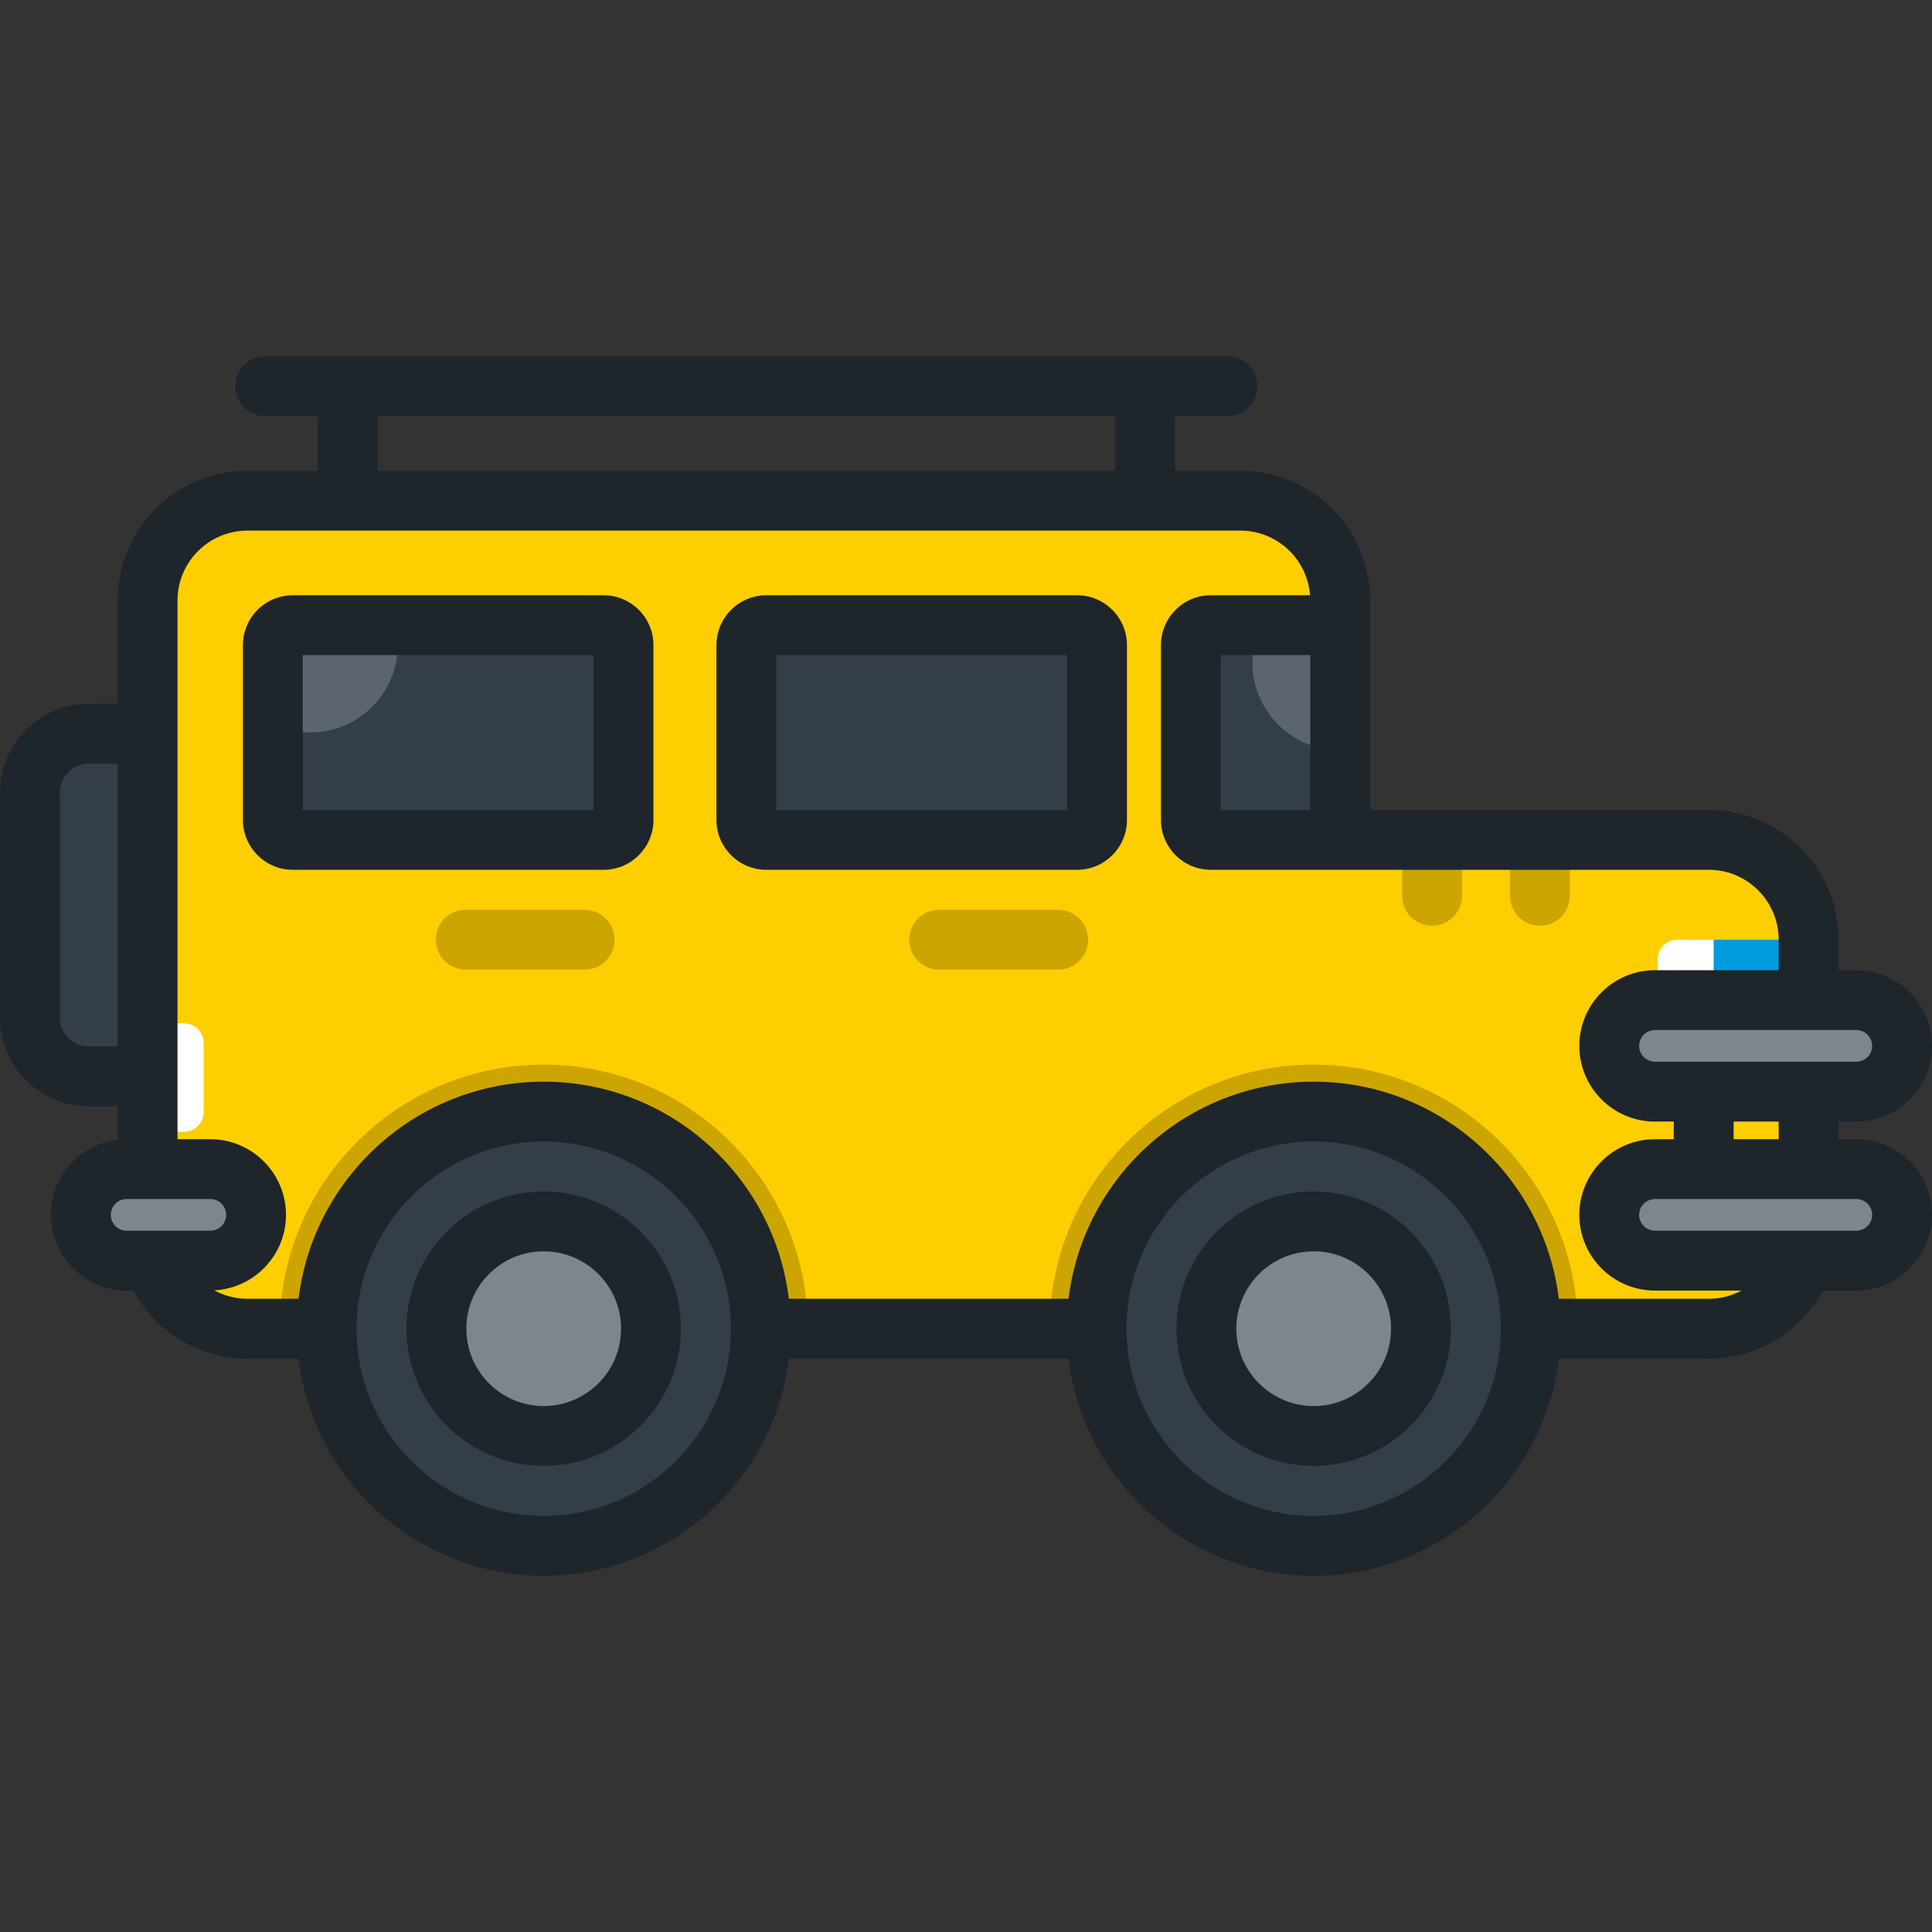 <?xml version="1.0" encoding="iso-8859-1"?>
<!-- Generator: Adobe Illustrator 19.0.0, SVG Export Plug-In . SVG Version: 6.00 Build 0)  -->
<svg version="1.1" id="Layer_1" xmlns="http://www.w3.org/2000/svg" xmlns:xlink="http://www.w3.org/1999/xlink" x="0px" y="0px"
	 viewBox="0 0 512 512" style="enable-background:new 0 0 512 512;" xml:space="preserve">
<rect x="0" y="0" width="512" height="512" fill="#333333" stroke="none"/>
<path style="fill:#333E48;" d="M70.228,269.641c0,8.575-7.016,15.591-15.591,15.591H23.52c-8.575,0-15.592-7.016-15.592-15.591
	V210.03c0-8.575,7.016-15.591,15.592-15.591h31.117c8.575,0,15.591,7.016,15.591,15.591V269.641z"/>
<path style="fill:#FFCE00;" d="M452.845,222.575h-97.673v-63.431c0-14.549-11.904-26.452-26.453-26.452H65.568
	c-14.55,0-26.453,11.905-26.453,26.452v166.522c0,14.549,11.904,26.452,26.453,26.452h387.277c14.55,0,26.453-11.905,26.453-26.452
	v-76.637C479.298,234.48,467.394,222.575,452.845,222.575z"/>
<path style="opacity:0.2;enable-background:new    ;" d="M371.588,237.4c0,4.379,3.55,7.928,7.928,7.928s7.928-3.549,7.928-7.928
	v-14.823h-15.856V237.4z M400.171,222.575v14.823c0,4.379,3.55,7.928,7.928,7.928c4.378,0,7.928-3.549,7.928-7.928v-14.823H400.171z
	"/>
<path style="opacity:0.2;enable-background:new    ;" d="M214.066,352.119c0-38.648-31.331-69.98-69.98-69.98
	s-69.98,31.332-69.98,69.98H214.066z"/>
<circle style="fill:#333E48;" cx="144.091" cy="352.124" r="57.537"/>
<circle style="fill:#7D868C;" cx="144.091" cy="352.124" r="28.43"/>
<path style="fill:#333E48;" d="M355.172,222.575h-34.293c-2.907,0-5.285-2.378-5.285-5.285v-46.324c0-2.907,2.378-5.285,5.285-5.285
	h34.293V222.575z"/>
<path style="opacity:0.2;enable-background:new    ;" d="M320.879,165.68c-2.907,0-5.285,2.378-5.285,5.285v7.4
	c0-2.907,2.378-5.285,5.285-5.285h34.293v-7.4H320.879z"/>
<path style="opacity:0.2;fill:#FFFFFF;enable-background:new    ;" d="M334.134,165.68c-1.421,3.008-2.218,6.368-2.218,9.916
	c0,12.844,10.412,23.256,23.256,23.256V165.68H334.134z"/>
<path style="fill:#333E48;" d="M197.795,170.965c0-2.907,2.378-5.285,5.285-5.285h82.365c2.907,0,5.285,2.378,5.285,5.285v46.324
	c0,2.907-2.378,5.285-5.285,5.285H203.08c-2.907,0-5.285-2.378-5.285-5.285L197.795,170.965L197.795,170.965z"/>
<path style="opacity:0.2;enable-background:new    ;" d="M285.443,165.68h-82.365c-2.907,0-5.285,2.378-5.285,5.285v7.4
	c0-2.907,2.378-5.285,5.285-5.285h82.365c2.907,0,5.285,2.378,5.285,5.285v-7.4C290.729,168.058,288.35,165.68,285.443,165.68z"/>
<rect x="445.676" y="249.026" style="fill:#009BDE;" width="33.625" height="28.753"/>
<path style="fill:#FFFFFF;" d="M454.144,249.03h-9.665c-2.858,0-5.198,2.338-5.198,5.197v18.363c0,2.858,2.338,5.197,5.198,5.197
	h9.665V249.03z"/>
<g>
	<path style="fill:#7D868C;" d="M491.944,309.83c6.698,0,12.127,5.429,12.127,12.127c0,6.698-5.429,12.127-12.127,12.127h-53.356
		c-6.697,0-12.127-5.429-12.127-12.127s5.429-12.127,12.127-12.127L491.944,309.83L491.944,309.83z"/>
	<path style="fill:#7D868C;" d="M491.944,265.041c6.698,0,12.127,5.43,12.127,12.127c0,6.698-5.429,12.127-12.127,12.127h-53.356
		c-6.697,0-12.127-5.429-12.127-12.127c0-6.697,5.429-12.127,12.127-12.127L491.944,265.041L491.944,265.041z"/>
</g>
<path style="opacity:0.2;enable-background:new    ;" d="M280.424,256.958h-31.523c-4.378,0-7.928-3.549-7.928-7.928
	c0-4.379,3.55-7.928,7.928-7.928h31.523c4.378,0,7.928,3.549,7.928,7.928C288.352,253.408,284.803,256.958,280.424,256.958z"/>
<path style="fill:#333E48;" d="M72.306,170.965c0-2.907,2.378-5.285,5.285-5.285h82.363c2.907,0,5.285,2.378,5.285,5.285v46.324
	c0,2.907-2.378,5.285-5.285,5.285H77.592c-2.907,0-5.285-2.378-5.285-5.285V170.965z"/>
<path style="opacity:0.2;enable-background:new    ;" d="M159.955,165.68H77.592c-2.907,0-5.285,2.378-5.285,5.285v7.4
	c0-2.907,2.378-5.285,5.285-5.285h82.363c2.907,0,5.285,2.378,5.285,5.285v-7.4C165.241,168.058,162.862,165.68,159.955,165.68z"/>
<path style="opacity:0.2;fill:#FFFFFF;enable-background:new    ;" d="M104.832,165.68h-27.24c-2.907,0-5.285,2.378-5.285,5.285
	v20.97c2.994,1.404,6.334,2.192,9.859,2.192c12.844,0,23.256-10.412,23.256-23.256C105.422,169.087,105.213,167.35,104.832,165.68z"
	/>
<path style="opacity:0.2;enable-background:new    ;" d="M154.936,256.958h-31.523c-4.378,0-7.928-3.549-7.928-7.928
	c0-4.379,3.55-7.928,7.928-7.928h31.523c4.378,0,7.928,3.549,7.928,7.928C162.864,253.408,159.315,256.958,154.936,256.958z"/>
<path style="fill:#7D868C;" d="M55.737,309.83c6.697,0,12.127,5.429,12.127,12.127c0,6.698-5.429,12.127-12.127,12.127H33.561
	c-6.697,0-12.126-5.429-12.126-12.127s5.429-12.127,12.126-12.127L55.737,309.83L55.737,309.83z"/>
<path style="opacity:0.2;enable-background:new    ;" d="M418.118,352.119c0-38.648-31.331-69.98-69.98-69.98
	s-69.98,31.332-69.98,69.98H418.118z"/>
<circle style="fill:#333E48;" cx="348.139" cy="352.124" r="57.537"/>
<circle style="fill:#7D868C;" cx="348.139" cy="352.124" r="28.43"/>
<path style="fill:#FFFFFF;" d="M39.114,271.18h9.665c2.858,0,5.198,2.338,5.198,5.197v18.363c0,2.857-2.338,5.197-5.198,5.197
	h-9.665V271.18z"/>
<path style="fill:#1E252B;" d="M144.087,315.76c-20.048,0-36.358,16.311-36.358,36.359c0,20.048,16.311,36.358,36.358,36.358
	s36.358-16.311,36.358-36.358C180.446,332.071,164.135,315.76,144.087,315.76z M144.087,372.62
	c-11.304,0-20.502-9.197-20.502-20.502s9.198-20.503,20.502-20.503s20.502,9.198,20.502,20.503S155.392,372.62,144.087,372.62z
	 M491.944,301.902h-4.718v-4.68h4.718c11.058,0,20.055-8.997,20.055-20.055s-8.997-20.055-20.055-20.055h-4.718v-8.083
	c0-18.959-15.424-34.382-34.382-34.382H363.1v-55.503c0-18.958-15.424-34.38-34.382-34.38h-17.323v-14.489h13.9
	c4.378,0,7.928-3.549,7.928-7.928s-3.55-7.928-7.928-7.928H70.295c-4.378,0-7.928,3.549-7.928,7.928s3.55,7.928,7.928,7.928h13.9
	v14.489H65.568c-18.958,0-34.382,15.424-34.382,34.38v27.367H23.52C10.551,186.511,0,197.06,0,210.03v59.611
	c0,12.969,10.551,23.519,23.52,23.519h7.666v8.896c-9.941,1.181-17.679,9.648-17.679,19.901c0,11.058,8.996,20.055,20.054,20.055
	h1.786c5.942,10.979,17.456,18.037,30.22,18.037h13.555c3.928,32.368,31.554,57.534,64.965,57.534
	c33.41,0,61.036-25.166,64.964-57.534h74.122c3.928,32.368,31.554,57.534,64.965,57.534c33.41,0,61.036-25.166,64.964-57.534h39.743
	c12.764,0,24.278-7.059,30.22-18.037h8.879c11.058,0,20.055-8.997,20.055-20.055S503.003,301.902,491.944,301.902z M491.944,272.969
	c2.315,0,4.199,1.883,4.199,4.199s-1.884,4.199-4.199,4.199h-53.356c-2.315,0-4.199-1.883-4.199-4.199s1.884-4.199,4.199-4.199
	H491.944z M471.37,297.222v4.68h-11.947v-4.68H471.37z M100.051,110.274h195.488v14.489H100.051V110.274z M23.52,277.303
	c-4.226,0-7.664-3.438-7.664-7.663V210.03c0-4.225,3.438-7.663,7.664-7.663h7.666v74.936L23.52,277.303L23.52,277.303z
	 M33.561,326.154c-2.315,0-4.198-1.883-4.198-4.199s1.883-4.199,4.198-4.199h22.174c2.315,0,4.199,1.883,4.199,4.199
	s-1.884,4.199-4.199,4.199H33.561z M144.087,401.725c-27.353,0-49.606-22.253-49.606-49.606c0-27.353,22.253-49.606,49.606-49.606
	c27.352,0,49.605,22.253,49.605,49.606C193.692,379.472,171.439,401.725,144.087,401.725z M348.138,401.725
	c-27.352,0-49.606-22.253-49.606-49.606c0-27.353,22.253-49.606,49.606-49.606c27.353,0,49.605,22.253,49.605,49.606
	C397.742,379.472,375.491,401.725,348.138,401.725z M452.845,344.191h-39.743c-3.928-32.368-31.554-57.534-64.964-57.534
	c-33.411,0-61.037,25.166-64.965,57.534H209.05c-3.928-32.368-31.554-57.534-64.964-57.534c-33.411,0-61.037,25.166-64.965,57.534
	H65.568c-3.142,0-6.138-0.805-8.779-2.234c10.568-0.553,19.002-9.298,19.002-20.001c0-11.058-8.997-20.055-20.055-20.055h-8.694
	V159.144c0-10.215,8.311-18.524,18.525-18.524h263.151c9.744,0,17.738,7.568,18.454,17.132h-26.294
	c-7.286,0-13.214,5.927-13.214,13.214v46.324c0,7.286,5.927,13.214,13.214,13.214h131.966c10.215,0,18.525,8.311,18.525,18.525
	v8.083h-32.781c-11.058,0-20.055,8.997-20.055,20.055c0,11.058,8.997,20.055,20.055,20.055h4.978v4.68h-4.978
	c-11.058,0-20.055,8.997-20.055,20.055c0,11.058,8.997,20.055,20.055,20.055h22.94C458.911,343.407,455.948,344.191,452.845,344.191
	z M347.243,173.608v41.039h-23.722v-41.039H347.243z M491.944,326.154h-53.356c-2.315,0-4.199-1.883-4.199-4.199
	s1.884-4.199,4.199-4.199h53.356c2.315,0,4.199,1.883,4.199,4.199S494.26,326.154,491.944,326.154z M285.443,157.752h-82.365
	c-7.286,0-13.214,5.927-13.214,13.214v46.324c0,7.286,5.927,13.214,13.214,13.214h82.365c7.286,0,13.214-5.927,13.214-13.214
	v-46.324C298.657,163.679,292.73,157.752,285.443,157.752z M282.801,214.647h-77.079v-41.039h77.079V214.647z M159.955,157.752
	H77.592c-7.286,0-13.214,5.927-13.214,13.214v46.324c0,7.286,5.927,13.214,13.214,13.214h82.363c7.286,0,13.214-5.927,13.214-13.214
	v-46.324C173.169,163.679,167.242,157.752,159.955,157.752z M157.313,214.647H80.235v-41.039h77.078V214.647z M348.138,315.76
	c-20.049,0-36.359,16.311-36.359,36.359c0,20.048,16.311,36.358,36.359,36.358c20.048,0,36.358-16.311,36.358-36.358
	C384.496,332.071,368.186,315.76,348.138,315.76z M348.138,372.62c-11.305,0-20.503-9.197-20.503-20.502s9.198-20.503,20.503-20.503
	c11.304,0,20.502,9.198,20.502,20.503S359.443,372.62,348.138,372.62z"/>
<g>
</g>
<g>
</g>
<g>
</g>
<g>
</g>
<g>
</g>
<g>
</g>
<g>
</g>
<g>
</g>
<g>
</g>
<g>
</g>
<g>
</g>
<g>
</g>
<g>
</g>
<g>
</g>
<g>
</g>
</svg>
